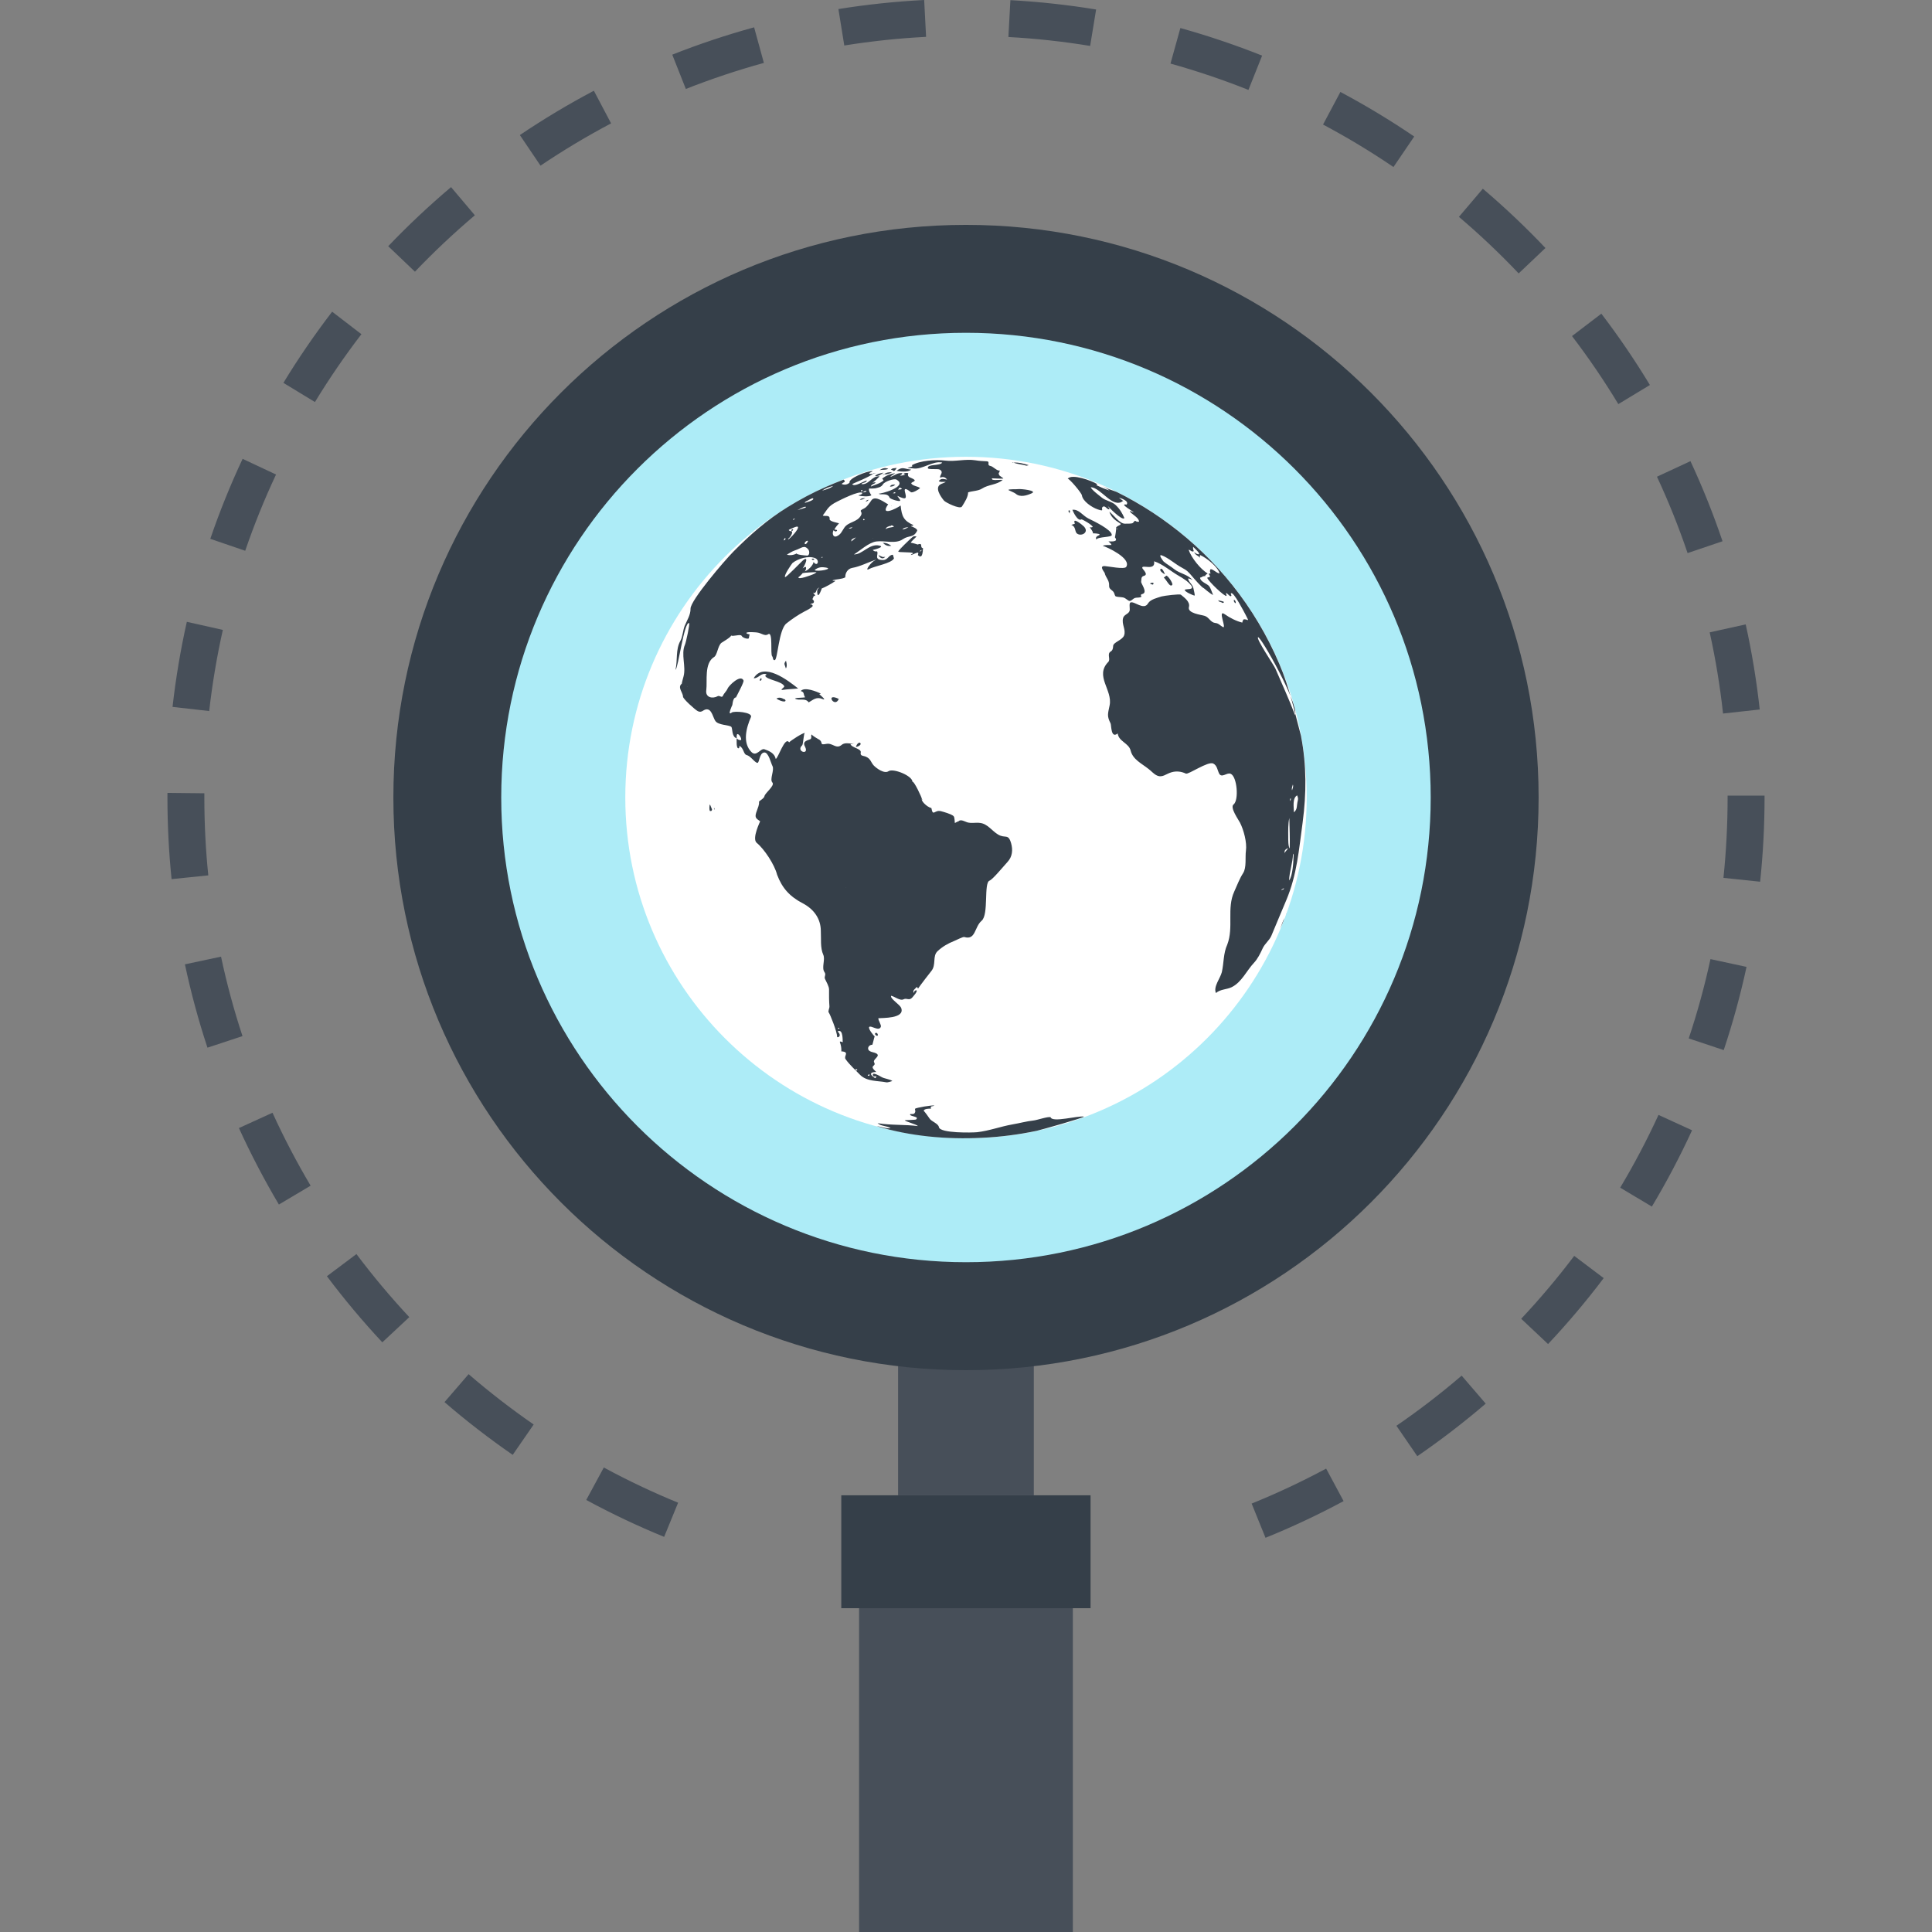<?xml version="1.0" encoding="iso-8859-1"?>
<!-- Generator: Adobe Illustrator 19.0.0, SVG Export Plug-In . SVG Version: 6.00 Build 0)  -->
<svg version="1.1" id="Layer_1" xmlns="http://www.w3.org/2000/svg" xmlns:xlink="http://www.w3.org/1999/xlink" x="0px" y="0px"
	 viewBox="0 0 511.99 511.99" style="enable-background:new 0 0 511.99 511.99;" xml:space="preserve">
<rect x="0" y="0" width="511.99" height="511.99" fill="#808080" stroke="none"/>
<rect x="237.998" y="357.606" style="fill:#474F59;" width="35.968" height="38.656"/>
<path style="fill:#353F49;" d="M255.982,59.594c-83.799,0-151.736,67.945-151.736,151.749c0,83.825,67.937,151.762,151.736,151.762
	c83.822,0,151.759-67.937,151.759-151.762C407.741,127.539,339.804,59.594,255.982,59.594z"/>
<path style="fill:#ADECF7;" d="M255.992,334.492c-68.024,0-123.162-55.122-123.162-123.149c0-68.032,55.137-123.151,123.162-123.151
	c68.027,0,123.151,55.119,123.151,123.151C379.144,279.37,324.019,334.492,255.992,334.492z"/>
<rect x="227.656" y="426.163" style="fill:#474F59;" width="56.653" height="85.827"/>
<rect x="222.945" y="396.262" style="fill:#353F49;" width="66.058" height="29.919"/>
<path style="fill:#FFFFFF;" d="M346.284,211.343c0,49.856-40.412,90.301-90.299,90.301c-49.864,0-90.278-40.448-90.278-90.301
	c0-49.864,40.415-90.294,90.278-90.294C305.869,121.05,346.284,161.48,346.284,211.343z"/>
<path style="fill:#353F49;" d="M234.86,286.817c0.356,0.09,1.339-0.246,1.618-0.341c-0.671-0.532-2.125-0.584-2.972-1.114
	c0.069,0.033-2.716-1.656-2.125-0.264c0.148,0.328,0.681,0.026,0.906,0.205c-0.33,0.492-0.471,0.346-0.105,0.573
	c0-0.01-3.087-1.692,0.018-1.797c-2.158-1.933,0.138-1.331-0.55-2.55c-0.453-0.824,1.823-1.633,0.594-2.353
	c-0.584-0.335-1.236-0.276-1.838-0.694c-0.84-0.612-0.056-1.697,0.753-1.6c0.079,0,0.489-1.946,0.637-2.255
	c-0.233-0.082-1.823-2.058-1.446-2.476c0.481-0.512,2.555,1.283,3.072-0.028c0.195-0.489-0.727-1.766-0.655-2.284
	c0.945-0.108,7.104,0.143,6.06-2.698c-0.369-0.98-2.964-2.44-2.688-3.259c0.901,0.151,2.388,1.457,3.348,0.924
	c0.809-0.402,1.441,0.471,2.268-0.458c0.138-0.179,1.505-1.628,1.124-1.915c-0.428-0.013-0.653,0.238-0.681,0.712
	c-0.497-0.66,0.348-1.111,0.786-1.608c0.113,0.161,0.21,0.299,0.302,0.44c0.527-0.791,3.372-4.495,3.464-4.572
	c1.459-1.708,0.264-3.986,1.71-5.34c1.316-1.221,2.752-2.043,4.398-2.698c0.507-0.195,2.319-1.157,2.683-1.052
	c3.039,0.934,2.668-2.675,4.588-4.306c1.953-1.638,0.504-10.007,2.097-10.632c0.873-0.343,3.438-3.494,4.769-4.954
	c1.29-1.38,1.454-3.182,0.957-4.946c-0.771-2.701-1.536-1.157-3.479-2.332c-1.577-0.94-2.767-2.816-4.713-3.057
	c-1.132-0.174-2.324,0.169-3.453-0.166c-0.479-0.138-1.777-0.94-2.266-0.269c0.09-0.105-1.037,0.435-0.965,0.466
	c-0.123-0.095-0.018-1.492-0.381-1.841c-0.602-0.566-2.619-1.124-3.359-1.311c-1.674-0.422-2.086,1.559-2.511-0.812
	c-1.388-0.397-2.78-2.007-2.532-2.414c0.125-0.156-2.158-4.984-2.483-4.541c-0.013-1.62-5.036-3.63-6.308-2.847
	c-1.152,0.819-3.259-0.76-3.971-1.508c-0.788-0.868-0.771-1.777-2.107-2.332c-0.568-0.253-1.551-0.115-1.324-1.091
	c0.228-1.052-2.476-1.247-2.729-2.258c0.374,0.067,0.699-0.131,1.07-0.215c-1.06,0.356-2.348-0.399-3.372,0.435
	c-1.505,1.262-2.401-0.568-4.052-0.251c-2.102,0.399-0.681-0.371-2.007-1.175c0.54,0.335-2.45-1.364-1.746-1.308
	c-0.635-0.064,0.092,1.029-0.594,1.275c-1.098,0.397-2.051,0.655-1.326,1.969c1.193,2.386-2.516,1.265-0.778-0.361
	c0.328-0.284,0.404-3.415,0.753-3.287c-0.425-0.164-3.82,2.035-4.201,2.493c-1.103-1.731-2.939,4.329-3.548,4.375
	c-0.307-1.498-1.718-2.107-2.957-2.54c-1.05-0.407-2.107,2.094-3.476,0.722c-2.442-2.46-1.375-6.441-0.128-9.27
	c0.52-1.3-4.521-1.697-5.12-1.178c-1.239,0.998,0.184-2.066,0.174-1.981c0.151-1.221,0.417-2.058,0.968-2.035
	c0.33-0.735,2.196-4.073,2.007-4.498c-0.763-1.751-3.93,1.377-4.229,2.153c-0.32,0.763-0.929,1.196-1.219,1.887
	c-0.3,0.694-0.891-0.164-1.398,0.118c-1.37,0.763-3.328,0.366-3.023-1.618c0.315-2.388-0.602-7.124,2.081-8.771
	c0.822-0.494,0.952-2.872,1.9-3.722c0.125-0.1,2.834-1.674,2.573-1.992c0.392,0.415,2.524-0.428,2.806,0.11
	c0.202,0.468,1.462,0.94,1.902,0.681c-0.018,0.046,0.215-1.052,0.215-1.068c-0.036-0.01-0.868-0.108-0.837-0.381
	c0.097-0.371,2.652-0.138,2.726-0.123c1.213,0.097,2.104,1.096,3,0.486c1.395-0.947,0.54,5.263,1.098,5.832
	c0.297,0.335,0.087,1.073,0.663,1.019c0.794-0.077,1.052-8.061,3.092-9.715c1.498-1.193,3.131-2.301,4.815-3.19
	c0.507-0.259,1.879-0.924,2.176-1.452c-0.061-0.264-0.315-0.576-0.602-0.297c-0.074-0.481,0.74-0.179,0.899-0.699
	c0.148-0.52-0.435-0.684-0.356-0.868c-0.033,0.061,0.504-1.037,0.33-0.886c0.026,0.036,0.026,0.087,0.036,0.108
	c0.822,0.123-0.187-0.763-0.228-0.914c1.073,0.566,0.617-1.172,1.69-1.275c-0.76,0.32-0.617,1.167-0.515,1.682
	c0.218,1.139,1.221-1.559,1.098-1.462c1.019-0.407,2.601-1.262,3.679-2.025c-0.253-0.118-0.512,0.087-0.829-0.138
	c1.119-0.397,2.353-0.251,3.418-0.806c-0.044-1.134,0.627-2.299,1.892-2.519c1.925-0.312,4.196-1.48,6.129-2.135
	c-0.307,0.666,0.151,0.146,0.671,0.399c-0.627-1.631-4.042,3.016-2.422,2.068c1.377-0.786,6.016-1.5,6.636-2.842
	c-0.018-0.092-0.307-0.955-0.289-0.955c-1.152,0-1.249,1.405-2.652,1.398c-2.555-0.028-1.021-1.603-1.551-2.307
	c-0.453,0.095-0.824-0.02-1.139-0.371c0.248-0.049,3.405-0.794,1.741-1.165c-2.701-0.581-4.506,2.442-6.72,2.348
	c1.654-1.006,3.919-3.156,5.934-3.43c2.135-0.302,5.12,0.742,7.007-0.584c1.687-1.152,2.834-0.307,3.786-2.209
	c0.294-0.499-1.229-1.157-1.62-1.234c0.172-0.202,0.512,0,0.637-0.315c-2.54-1.152-3.069-2.258-3.372-5.184
	c-1.293,0.94-5.604,2.944-3.3-0.32c-0.824-0.356-3.448-2.55-4.465-1.029c-0.461,0.673-1.193,1.81-1.966,2.15
	c-1.718,0.794-0.184,0.63-0.76,1.789c-0.975,1.892-3.323,1.644-4.439,3.292c-0.694,1.042-0.904,1.769-1.997,2.263
	c-0.952,0.412-1.316-0.724-0.842-1.597c0.33,0.374,0.645,0.428,0.914,0.146c0.079-0.399-0.515-0.192-0.691-0.369
	c0.33-0.591,0.753-1.114,1.226-1.618c-0.161-0.084-2.586-0.466-2.501-1.103c0.159-1.324-1.516-0.602-1.802-0.991
	c1.298-1.638,1.298-2.406,3.843-3.674c0.86-0.44,5.742-2.924,6.641-2.299c-0.105,0.543-0.714,0.438-1.034,0.724
	c0.694,0.169,2.734,0.399,3.43-0.079c-0.146-0.141-0.965-1.495-0.538-1.81c-0.072,0.054,1.385,0.026,1.498-0.015
	c0.783-0.197,1.646-0.287,2.099-1.07c0.374-0.719,2.959-1.618,3.561-1.267c3.372,1.905-4.564,3.93-4.641,3.707
	c0.159,0.558,2.294-0.379,2.834,1.075c0.138,0.371,2.575,1.157,2.813,0.819c0.141-0.184-0.707-1.06-0.732-1.28
	c2.56,1.239,2.414,0.594,1.984-1.108c-0.392-1.633,1.492,0.108,1.605,0.143c0.433,0.233,2.15-0.755,2.414-1.111
	c-0.627-0.497-1.71-0.481-2.24-1.073c-0.512-0.489,1.326-0.627,0.681-1.152c-0.768-0.63-1.994-0.494-1.564-1.708
	c-0.451-0.136-0.878-0.095-1.272,0.143c0.125,0.246,0.374,0.061,0.474,0.2c-0.428,0.246-0.899,0.302-1.388,0.287
	c0.151-0.218,0.602-0.218,0.602-0.637c-1.321-0.172-2.02,0.637-3.174,0.988c0.335-0.481,0.883-0.625,1.275-0.98
	c-1.249,0.151-2.468,0.637-3.443,1.444c0.141,0.136,0.276,0.292,0.381,0.479c-0.965,0.84-2.245,1.106-3.379,1.613
	c0.192-0.753,1.009-0.561,1.28-1.132c-0.417,0-0.822,0.084-1.185,0.274c0.481-0.056,1.902-1.492,2.227-1.848
	c-2.048-0.233-2.921,2.435-4.859,2.038c0.402-0.466,1.226-0.212,1.498-0.947c-0.719,0.079-3.428,1.912-3.886,0.947
	c-0.018-0.054,4.979-2.038,5.512-2.76c-0.338-0.033-0.727,0.31-1.029-0.082c0.246-0.276,0.648-0.294,0.937-0.596
	c-1.644-0.018-6.52,1.964-6.139,3.1c-0.637,0.52-1.318,0.648-2.092,0.328c0.307-0.463,1.364-0.476,0.504-1.152
	c-1.577,0.586-3.1,1.226-4.626,1.894c-3.523,1.544-6.979,3.382-10.245,5.414c-5.396,3.328-9.866,7.281-14.313,11.756
	c-2.378,2.401-11.4,12.948-11.366,15.135c0.026,1.62-0.922,3.069-1.539,4.521c-0.481,1.198-0.535,2.867-1.134,3.963
	c-1.324,2.335-0.719,5.056-1.311,7.734c0.75-0.571,2.284-12.851,3.607-12.396c0.264,0.082-0.824,5.115-1.103,5.719
	c-1.116,2.58,0.351,5.742-0.376,8.428c-0.077,0.264-0.451,1.636-0.461,1.907c-1.229,0.96,0.323,2.373,0.317,3.415
	c0,0.627,3.164,3.412,3.784,3.773c1.334,0.794,1.592-0.62,2.803-0.361c1.091,0.238,1.416,2.214,1.989,3.041
	c0.773,1.175,3.738,1.034,4.255,1.59c0.33,0.412,0.051,2.68,1.405,2.993c-0.018-0.141-0.044-0.952,0.138-1.062
	c0.422-0.256,1.283,1.257,1.006,1.539c-0.44,0.09-0.822-0.072-1.142-0.476c0,0.215-0.218,3.174,0.645,2.591
	c0.015-0.179,0.056-0.371,0.077-0.55c1.134,0.497,1.055,2.156,1.859,2.396c1.096,0.276,1.917,1.687,2.762,2.068
	c0.732,0.379,0.532-2.598,1.946-2.726c1.137-0.125,1.779,2.847,2.179,3.576c0.591,1.042-0.801,3.538-0.026,4.365
	c0.778,0.817-1.956,2.796-2.092,3.645c-0.102,0.645-1.482,1.247-1.441,1.503c0.105,0.681-0.315,1.626-0.548,2.291
	c-0.707,1.846-0.351,2.017,0.847,2.857c0.026,0.028-2.235,4.529-0.932,5.688c2.063,1.687,4.767,5.837,5.422,8.456
	c1.352,3.617,3.397,5.811,6.833,7.608c2.793,1.457,4.759,3.963,4.759,7.322c0.115,1.971-0.192,4.452,0.65,6.298
	c0.584,1.293-0.52,3.425,0.315,4.588c0.532,0.748-0.172,1.142,0.151,1.83c0.32,0.727,1.073,1.943,1.062,2.775
	c-0.028,1.431,0,3.108,0.105,4.511c0.018,0.481-0.44,1.285-0.184,1.592c0.32,0.381,2.222,5.082,2.222,6.454
	c-0.013,0.328,1.467-0.108,0.131-1.441c1.577-0.863,1.265,2.831,1.38,2.862c-1.423-0.471-0.509-0.09-0.404,1.72
	c0.09,1.091-0.266,0.561,0.602,0.776c1.395,0.315,0,1.229,0.532,1.997c1.055,1.498,2.647,2.911,3.758,4.073
	C229.647,286.679,232.719,286.377,234.86,286.817C235.167,286.892,234.455,286.738,234.86,286.817z M240.74,139.651
	c-0.494,0.435-1.027,0.535-1.6,0.689C239.537,139.738,240.138,139.848,240.74,139.651z M236.045,139.254
	c0.358-0.051,0.653,0.044,0.847,0.302c0.005,0.141-1.92,0.246-2.209,0.727C234.921,139.43,235.635,139.587,236.045,139.254
	C236.224,139.507,235.635,139.587,236.045,139.254z M231.322,142.589C231.718,142.687,230.728,142.505,231.322,142.589
	C231.329,142.602,231.204,142.572,231.322,142.589z M228.713,137.644c0.169-0.205,0.315-0.172,0.415,0.09
	C228.941,137.946,228.8,137.917,228.713,137.644C228.739,137.544,228.703,137.761,228.713,137.644z M226.13,145.349
	C225.403,145.303,226.903,145.4,226.13,145.349C226.03,145.349,226.237,145.372,226.13,145.349z M226.903,142.359
	c-2.514,2.371-0.558,0.028-1.293,0.776c0.02,0.033,0,0.067-0.036,0.072C225.375,142.973,226.847,142.382,226.903,142.359
	C226.588,142.674,226.47,142.454,226.903,142.359z M225.987,139.589c-0.466,0.515-0.466,0.515-1.093,0.399
	C225.216,139.758,225.674,139.863,225.987,139.589z M237.199,130.724c-0.159,0.008-0.328,0.008-0.579,0.008
	C237.422,130.061,237.292,130.724,237.199,130.724C237.041,130.732,237.317,130.724,237.199,130.724z M239.017,129.516
	c-0.269,0.31-0.681,0.118-1.021,0.276C238.362,129.103,238.433,129.091,239.017,129.516z M228.833,130.355
	c0.22-0.205,0.474-0.294,0.753-0.269C229.819,130.44,228.05,130.637,228.833,130.355
	C228.941,130.153,228.746,130.388,228.833,130.355z M228.383,129.825c0.294,0.148,0.269,0.266-0.074,0.399
	C228.05,130.092,228.104,129.974,228.383,129.825C228.495,129.825,228.25,129.841,228.383,129.825z M215.219,152.3
	c0.026-0.015-3.942,1.562-3.628,0.602c-0.113,0.292,1.354-1.132,1.042-1.006c0.33-0.125,2.98-0.282,3.753-0.269
	C215.987,152.018,215.598,152.151,215.219,152.3C214.336,152.632,215.598,152.151,215.219,152.3z M218.383,150.344
	c3.269,0.32-1.953,1.308-2.501,0.724C216.632,150.423,217.493,150.226,218.383,150.344
	C218.652,150.369,217.493,150.226,218.383,150.344z M217.853,130.017c0.86-0.566,1.802-0.973,2.941-1.239
	c-0.835,0.691-1.948,0.978-2.98,1.252L217.853,130.017z M218.025,147.679c-0.148,0.141-0.294,0.136-0.417-0.003
	C217.807,147.592,217.992,147.53,218.025,147.679C218.104,147.814,217.992,147.53,218.025,147.679z M217.068,149.642
	C217.006,149.642,216.74,149.558,217.068,149.642C217.085,149.642,216.963,149.591,217.068,149.642z M216.097,147.95
	c1.185,0.563,0.515,2.417-0.512,0.965c-0.033,0.86-1.521,2.301-2.319,2.486c0.307-0.335,0.417-0.709,0.315-1.114
	c-0.261-0.21-0.76,0.374-1.032,0.364c0.115,0.504,2.14-3.476,0.44-2.317c-0.62,0.468-4.7,4.805-4.946,4.588
	c-0.381-0.41,1.815-3.587,1.974-3.722C211.42,148.058,214.336,147.139,216.097,147.95z M213.834,132.774
	c0.161-0.095,1.482-0.901,1.644-0.701c0.422,0.527-2.115,1.165-2.237,1.185C213.389,132.933,213.622,132.877,213.834,132.774
	C214.287,132.506,213.622,132.877,213.834,132.774z M214.106,143.434c-0.01,0.069-0.525,1.06-0.84,0.673
	C213.012,143.831,214.016,142.973,214.106,143.434C214.067,143.685,214.08,143.304,214.106,143.434z M211.246,135.219
	c0.148,0,2.278-1.352,2.335-0.801C213.596,134.584,210.99,135.252,211.246,135.219z M210.652,137.382
	c-0.131,0.253-0.246,0.369-0.548,0.364C210.207,137.485,210.406,137.464,210.652,137.382z M209.178,142.505
	c0.294-0.225,0.975-1.329,0.645-1.779c0.184,0.246-1.272-0.154-0.609-0.407c0.276-0.077,1.938-0.996,2.207-0.714
	c0.476,0.481-2.076,3.169-2.583,3.379C208.876,142.712,209.034,142.61,209.178,142.505
	C209.595,142.193,209.034,142.61,209.178,142.505z M210.619,145.871c1.836-0.591,2.501-1.618,3.599-0.23
	c0.415,0.525,0.338,1.876-0.637,1.559c0.264,0.079-2.972-0.23-2.378-0.584c-0.64,0.422-1.902,0.689-2.67,0.353
	C209.239,146.578,209.864,146.132,210.619,145.871C211.077,145.736,209.864,146.132,210.619,145.871z M208.072,142.482
	c0.177,0.425,0.051,0.653-0.443,0.724C207.816,142.907,207.959,142.679,208.072,142.482z M182.154,181.883
	C181.32,181.86,182.799,181.86,182.154,181.883C182.049,181.88,182.241,181.88,182.154,181.883z M192.617,189.399
	C192.389,189.471,193.27,189.233,192.617,189.399C192.581,189.409,192.727,189.386,192.617,189.399z M218.148,197.832
	C217.705,197.75,218.652,197.875,218.148,197.832C218.112,197.832,218.204,197.847,218.148,197.832z M222.323,272.655
	C221.609,272.535,222.715,272.084,222.323,272.655C222.149,272.637,222.339,272.637,222.323,272.655z M224.182,235.231
	C223.918,234.962,224.356,235.372,224.182,235.231C224.156,235.205,224.233,235.267,224.182,235.231z M224.476,258.547
	C224.005,258.719,224.981,258.381,224.476,258.547C224.364,258.583,224.545,258.519,224.476,258.547z M226.944,283.689
	c-0.33-0.202-0.33-0.315-0.028-0.369C227.292,283.456,227.292,283.599,226.944,283.689
	C226.806,283.668,227.046,283.707,226.944,283.689z M230.188,285.102c-0.338-0.069-0.307-0.192,0.102-0.392
	C230.577,284.82,230.551,284.966,230.188,285.102C230.044,285.102,230.282,285.071,230.188,285.102z M223.293,275.822
	c-0.033,0.021-0.072,0.028-0.115,0.038C223.286,275.786,223.309,275.771,223.293,275.822z M231.381,125.542c0,0,0,0-0.008,0
	c0.008,0,0.008-0.01,0.008-0.01V125.542z M200.704,140.073c0,0.013-0.01,0.013-0.01,0.013L200.704,140.073z M201.564,139.366
	L201.564,139.366L201.564,139.366z M344.796,195.174l0.023,0.008c-1.764-6.51-3.082-12.951-5.793-19.249
	c-3.185-7.485-7.393-14.556-12.465-20.902c-4.792-5.996-10.348-11.4-16.515-15.987c-2.99-2.248-6.103-4.283-9.359-6.141
	c-1.541-0.881-3.121-1.733-4.733-2.522c-0.707-0.33-3.162-0.975-3.538-1.577c0.036,0.276,1.434,0.983,1.628,1.18
	c-0.95-0.253-3.479-1.318-3.523-1.487c0.064-0.108,0.266,0,0.238-0.202c-1.421-0.896-6.761-2.86-7.818-1.411
	c0.238-0.297,3.676,3.689,3.776,4.408c0.218,1.539,2.645,3.185,4.188,3.699c2.145,0.722,0.54-0.256,1.446-0.74
	c0.589-0.3,1.121,0.973,1.677,0.686c-0.02-0.01,0-0.018,0.015-0.044c-0.151-0.294-0.33-0.584-0.504-0.886
	c-0.143,0,3.912,4.191,4.419,3.274c-0.481-1.149-1.196-2.427-2.355-3.487c-1.024-0.965-2.616-1.042-3.725-2.01
	c-0.556-0.461-2.616-1.989-2.831-2.668c2.711,0.079,5.865,5.847,8.581,3.617c-0.379-0.266-0.74-0.55-1.096-0.85
	c0.504,0.151,2.783,0.876,2.017,1.838c-2.176-0.371,1.83,1.848,1.894,2.068c-0.394-0.028-0.671-0.343-1.037-0.371
	c0.166,0.758,2.314,1.546,2.465,2.831c-1.298,0.189-0.727-0.796-1.585,0.276c-0.253,0.335-1.413,0.215-2.053,0.256
	c-1.492,0.133-3.156-2.401-4.244-3.174c0.463,1.4,1.231,2.081,2.819,3.08c0.763,0.425-1.073,0.625-1.052,1.265
	c0.044,0,0.504,0.23,0.489,0.346c0,0.072-0.425-0.287-0.489-0.346c0.154-0.087-0.266,2.496-0.302,2.44
	c1.231,1.441-1.628,1.029-1.692,1.078c0.23,0.323,0.686,0.479,0.771,0.957c-0.827,0.049-1.505-0.09-2.312,0.212
	c1.183,0.346,7.66,3.333,6.234,5.588c-0.433,0.745-4.82-0.174-5.642-0.202c-1.7-0.133-0.115,1.62-0.069,1.81
	c0.266,1.285,1.259,1.859,1.18,3.382c-0.084,1.052,1.011,1.085,1.339,1.984c0.294,0.776,0.138,0.84,0.945,0.968
	c1.446,0.174,1.477-0.038,2.696,0.891c0.87,0.673,1.196-0.627,2.232-0.663c2.565-0.097,0.381-0.635,1.608-0.98
	c1.521-0.422-0.433-2.796-0.333-3.264c0.11-0.627-0.1-1.326,0.735-1.549c1.306-0.346-0.338-1.715-0.433-2.074
	c-0.246-1.06,3.589,0.919,3.121-1.787c2.227,0.691,4.498,2.696,6.528,3.848c1.206,0.714,2.401,1.413,3.287,2.54
	c1.057,1.347-1.508,0.814-1.672,1.196c-0.151,0.422,2.248,1.523,2.629,1.503c0.056-0.243-0.279-1.626-0.333-1.866
	c-0.092-0.963-1.49-1.915-1.39-2.673c0.433,0.044,0.835,0.21,1.183,0.479c-1.29-1.592-3.395-1.736-4.864-2.921
	c-0.878-0.724-2.002-1.316-2.852-2.053c-0.015-0.01-1.585-1.999-0.481-1.62c1.708,0.607,3.587,2.342,5.34,3.261
	c1.405,0.727,1.759,1.193,2.78,2.371c0.404,0.486,2.557,2.97,3.028,3.067c-0.008-0.044,1.759,1.546,2.455,1.797
	c-0.31-0.727-0.589-1.644-0.957-2.22c-0.476-0.771-2.486-1.213-2.486-2.396c0.453,0.041,0.517-0.433,1.482-0.397
	c-0.502-0.02,0.635-0.783,0.571-0.66c-1.871-1.068-4.396-4.193-5.087-6.3c0.52,0.018,0.801,0.701,1.377,0.356
	c-0.187-0.356-0.238-0.755-0.187-1.142c0.146,0.182,1.91,1.682,1.554,1.989c-0.486-0.013-0.919-0.238-1.275-0.612
	c0.266,0.893,1.139,0.914,1.508,1.528c0.044-0.251-0.123-0.438,0.084-0.719c1.536,0.648,4.705,3.098,5.13,4.849
	c-0.684,0.061-1.979-1.39-2.435-1.047c-0.151,0.356-0.131,0.719,0.072,1.06c-0.21,0.008-0.397,0.051-0.571,0.143
	c0.253,0.202,0.374,0.448,0.417,0.753c-0.251,0.1-0.494,0.172-0.763,0.241c0.215,0.87,4.797,5.233,5.123,4.8
	c0.087-0.169-0.195-0.607-0.123-0.663c0.238-0.287,0.957,0.98,1.339,0.732c0.294-0.202-0.302-0.602,0.031-0.755
	c0.691-0.356,3.436,5.015,3.784,5.652c1.318,2.496,0.448,0.968-0.556,1.316c-0.154,0.266-0.266,0.527-0.279,0.814
	c-1.608-0.369-3.361-1.295-4.646-2.204c-2.081-1.505,0.655,4.055-0.548,3.364c-0.699-0.402-1.119-1.001-1.989-1.06
	c-1.252-0.143-1.615-1.492-2.775-1.876c-0.927-0.312-4.667-0.655-4.193-2.363c0.397-1.469-1.485-2.67-2.109-3.231
	c-0.31-0.292-4.467,0.256-5.138,0.438c-1.124,0.369-2.947,0.763-3.581,1.82c-1.096,1.981-3.63-0.632-4.641-0.228
	c-0.54,0.228-0.02,1.856-0.31,2.363c-0.394,0.794-1.418,0.847-1.669,1.772c-0.456,1.687,0.835,3.072,0.253,4.634
	c-0.479,1.242-2.854,1.764-2.89,2.772c-0.023,0.558-0.123,1.16-0.635,1.452c-1.088,0.63,0.031,2.053-0.648,2.762
	c-3.668,3.748,1.175,7.404,0.353,11.497c-0.476,2.332-0.75,2.811,0.253,4.815c0.23,0.509,0.051,4.122,1.887,2.644
	c0.23,2.125,2.939,2.547,3.423,4.539c0.579,2.373,2.906,3.41,4.713,4.849c0.742,0.54,1.347,1.306,2.176,1.718
	c1.5,0.75,2.496-0.407,3.904-0.801c1.29-0.389,2.629-0.246,3.843,0.338c0.684,0.32,5.87-3.359,7.263-2.665
	c1.037,0.525,1.103,1.774,1.569,2.68c0.686,1.249,2.097-0.412,3.054,0.041c1.7,0.745,2.204,6.961,0.771,8.113
	c-1.088,0.786,1.377,4.165,1.702,4.856c0.978,1.92,1.866,5.271,1.562,7.404c-0.246,1.715,0.215,4.462-0.758,5.965
	c-0.988,1.536-1.546,3.146-2.34,4.867c-2.048,4.442-0.087,9.446-1.846,14.047c-1.075,2.345-0.881,4.867-1.446,7.316
	c-0.389,1.592-2.314,3.878-1.556,5.527c1.144-1.029,2.86-0.906,4.173-1.556c2.673-1.324,3.948-4.388,5.893-6.441
	c1.029-1.103,1.672-2.473,2.299-3.812c0.568-1.275,1.759-2.084,2.312-3.343c1.354-3.151,2.586-6.285,3.955-9.441
	c2.867-6.812,3.343-13.348,4.344-20.634C346.225,210.179,346.255,202.865,344.796,195.174z M338.005,177.229
	c-0.381-0.916-5.181-7.954-4.621-8.358c0.655-0.399,10.918,17.812,9.807,20.626C341.619,185.354,339.756,181.299,338.005,177.229
	C337.981,177.193,338.35,178.051,338.005,177.229z M342.413,209.434c-0.2-0.492,0.064-0.947,0.202-1.528
	C342.833,208.522,342.492,208.965,342.413,209.434z M341.865,212.293c-0.02-0.302-0.028-0.55,0.154-0.786
	C342.175,211.814,342.031,212.035,341.865,212.293z M340.15,235.661c-0.172,0.061-0.361,0.143-0.54,0.205
	c-0.33,0,0.604-0.466,0.658-0.494C340.204,235.546,340.204,235.602,340.15,235.661C340.035,235.868,340.204,235.602,340.15,235.661z
	 M340.419,226.168c-0.023-0.845,0.031-0.909,0.893-1.449C341.138,225.334,340.526,225.608,340.419,226.168z M341.389,221.755
	c-0.015-1.577-0.051-3.456,0.282-4.982c0.064,2.691,0.192,5.396,0.108,8.092C341.356,224.307,341.389,222.444,341.389,221.755
	C341.381,221.181,341.389,222.292,341.389,221.755z M342.802,226.806c-0.023,1.467-0.238,5.404-1.183,6.51
	c0.079-2.429,0.996-4.652,1.032-7.094C342.845,226.455,342.802,226.65,342.802,226.806
	C342.802,226.985,342.802,226.65,342.802,226.806z M343.946,212.055c-0.433,1.715-0.02,2.266-1.05,3.228
	c-0.008-1.29-0.484-3.735,0.85-4.511C343.913,211.205,344.061,211.548,343.946,212.055
	C343.759,212.762,344.061,211.548,343.946,212.055z M287.258,295.913c0.138,0.259-11.348,3.497-12.536,3.763
	c-4.769,1.001-9.61,1.628-14.495,1.851c-9.283,0.471-18.977-0.387-27.904-3.09c1.152,0.113,2.54,0.712,3.707,0.54
	c-1.119-0.701-2.486-0.458-3.469-1.324c3.72,0.591,7.26,0.31,10.67,0.765c-0.348-0.489-3.461-1.229-3.448-1.556
	c0.445-0.036,2.834-0.1,2.934-0.172c1.132-0.881-1.787-0.776-1.528-1.416c0.079-0.154,0.87,0.131,1.172-0.261
	c0.433-0.581,0-0.883,0.151-1.19c0.136-0.259,4.634-1.032,5.105-0.837c-0.522,0.312-1.134-0.054-0.909,0.832
	c-0.461-0.054-1.859-0.023-1.933,0.589c0.044-0.161,1.523,1.912,1.574,2.025c0.515,0.801,2.332,1.308,2.47,2.281
	c0.315,1.641,8.855,1.459,10.127,1.326c3.205-0.363,6.188-1.51,9.336-2.061c1.866-0.312,3.732-0.842,5.627-1.044
	c0.886-0.087,3.832-1.106,4.503-0.865C278.843,297.579,285.658,295.601,287.258,295.913
	C287.265,295.939,286.991,295.864,287.258,295.913z M339.256,246.067c0.374-0.929,0.671-1.884,1.119-2.767
	C340.093,244.244,339.681,245.153,339.256,246.067z M340.762,242.342c0.038-0.125,0.087-0.246,0.11-0.335
	C340.892,242.132,340.808,242.22,340.762,242.342z M242.007,124.134c-0.479-0.095-1.006-0.018-1.508-0.113
	c0.274-0.225,1.779-0.294,1.114-0.712c2.094-1.28,6.446-1.544,8.842-1.252c2.683,0.333,5.379-0.492,8.01-0.079
	c1.08,0.187,2.007,0.21,3.08,0.269c0.929,0.097-0.146,1.06,0.929,1.236c0.627,0.064,1.871,1.48,2.45,1.165
	c-0.046,0.986-0.481,0.31-0.154,1.226c0.056,0.223,1.175,0.852,1.119,0.922c-0.1,0.133-3.105-0.064-2.967-0.033
	c-0.225-0.033,0.064,0.453,0.251,0.389c0.591,0.141,1.889-0.041,2.552,0.01c-1.521,1.359-3.789,1.208-5.463,2.301
	c-1.027,0.673-2.578,0.617-3.704,1.014c0,1.17-0.873,2.565-1.646,3.768c-0.543,0.804-4.349-1.096-4.746-1.574
	c-0.832-0.998-2.726-3.622-0.671-4.449c2.511-0.996,0.018-0.174-0.719-0.717c0.602-0.852,1.254-0.558,2.212-0.407
	c-0.497-0.676-1.091-0.85-1.83-0.507c-0.225-0.717,1.052-1.359-0.069-2.125c-0.489-0.333-3.131,0.061-3.21-0.407
	c-0.159-1.149,3.218-0.538,3.82-1.482C247.165,122.033,244.465,124.508,242.007,124.134
	C241.528,124.042,242.45,124.198,242.007,124.134z M289.541,141.343c0.394-0.046-0.52-1.336-0.758-1.605
	c0.287,0.028,0.512,0.072,0.801-0.108c-0.202-0.586-2.836-2.092-3.026-1.994c-0.98,0.63-2.243-2.166-2.373-2.537
	c1.708-0.236,2.752,1.59,4.303,2.33c1.298,0.635,6.024,2.885,6.144,4.303c0.123,0.724-3.574,0.428-4.111,1.249
	c-0.404-1.027,0.934-1.024,0.893-1.344C291.364,141.384,289.738,141.32,289.541,141.343
	C289.436,141.358,290.097,141.261,289.541,141.343z M241.431,142.674c-0.246,0.187-3.451,3.205-3.377,3.494
	c0.072,0.276,3.325,0.072,3.884,0.397c-0.046,0.364-0.481,0.187-0.54,0.509c0.407,0,1.71-0.832,1.94-0.573
	c0.026,0.207,0,0.399-0.11,0.594c1.444,1.413,1.298-1.661,1.377-1.83c-1.014-0.138,0.223-1.564-1.495-0.96
	c0.118-0.046-1.838-0.566-1.728-0.461c-0.159-0.159,1.372-1.508,1.505-1.659C241.974,141.952,241.856,142.336,241.431,142.674
	C240.891,143.076,241.554,142.572,241.431,142.674z M244.577,146.01C244.71,146.138,244.37,146.138,244.577,146.01
	C244.605,146.053,244.531,146.045,244.577,146.01z M243.863,145.94c0.087-0.105,0.64-0.335,0.297-0.026
	C244.047,146.132,243.569,146.266,243.863,145.94C243.889,145.889,243.802,146.01,243.863,145.94z M241.597,142.259l0.013-0.003
	c0,0.003,0,0.015,0.015,0.028C241.61,142.269,241.61,142.269,241.597,142.259z M238.712,145.16c0.097,0,0.156,0,0.233,0.061
	C238.851,145.221,238.502,145.203,238.712,145.16C238.81,145.16,238.651,145.17,238.712,145.16z M207.383,182.825
	c-0.873,0.087,0.584-0.694,0.453-0.973c-0.612-1.37-4.692-1.672-5.069-2.785c0.177-0.067,0.3-0.179,0.361-0.369
	c-1.4-0.553-2.13,1.149-3.402,1.037c2.634-4.462,9.162,0.632,11.786,2.716C210.135,182.607,208.771,182.623,207.383,182.825
	C207.27,182.835,208.151,182.723,207.383,182.825z M210.803,185.198c-0.668-0.297,2.161-0.271,2.55-0.415
	c-0.576-0.863-0.069-1.329-1.149-1.656c1.006-1.211,4.273,0.192,5.307,0.655c-0.087,0.143-0.276,0.018-0.381,0.187
	c0.087,0.09,2.237,1.866,0.786,1.262c-1.59-0.678-2.486,0.276-3.61,0.904C213.422,184.868,211.965,185.756,210.803,185.198
	C210.662,185.142,211.057,185.311,210.803,185.198z M287.242,139.525c1.536,1.6-0.827,2.798-1.923,1.787
	c-0.52-0.55-0.21-1.818-1.428-2.207c0.31-0.097,0.643-0.195,0.965-0.325C284.022,136.819,286.848,139.103,287.242,139.525
	C287.59,139.889,287.135,139.392,287.242,139.525z M267.249,129.864c-0.095-0.317,2.204-0.156,2.601-0.248
	c0.596-0.097,5.174,0.369,3.569,1.106c-1.239,0.558-3.062,1.18-4.26,0.105C268.869,130.568,267.269,129.928,267.249,129.864
	C267.185,129.664,267.328,130.181,267.249,129.864z M309.061,152.55c0.52,0,1.818,2.068,1.608,2.404
	c-0.604,0.965-1.636-1.495-2.263-1.874C308.623,152.942,308.846,152.758,309.061,152.55z M237.612,124.764
	c1.544-1.188,1.91-0.522,3.855-0.31C240.858,125.002,239.35,125.133,237.612,124.764
	C238.036,124.436,239.35,125.133,237.612,124.764z M272.069,123.42c-1.152-0.338-2.365-0.387-3.466-0.822
	c1.334-0.141,2.952,0.361,3.891,0.635C272.804,123.323,271.99,123.374,272.069,123.42
	C270.917,123.082,272.177,123.451,272.069,123.42z M268.605,122.601c-0.131,0.013-0.266,0.026-0.389,0.038
	C268.337,122.519,268.475,122.514,268.605,122.601C268.475,122.614,268.544,122.58,268.605,122.601z M207.739,185.265
	c0.264,0.018,0.381,0.164,0.435,0.407c-0.159,0.653-2.181-0.276-2.406-0.561C206.487,184.704,207.132,184.927,207.739,185.265z
	 M222.28,185.216C221.217,187.843,218.506,183.391,222.28,185.216C222.126,185.587,221.642,184.904,222.28,185.216z
	 M226.481,197.983L226.481,197.983c0.026-0.069,0.09-0.102,0.192-0.108C226.614,197.916,226.563,197.937,226.481,197.983z
	 M226.847,197.916c-0.044-0.013,0.289-1.07,0.975-1.124C228.646,197.289,227.249,197.962,226.847,197.916
	C226.793,197.901,227.738,198.016,226.847,197.916z M235.389,124.198c-0.707,0.466-1.572,0.151-2.324,0.428
	C234.099,123.922,234.583,123.973,235.389,124.198C234.683,124.664,235.267,124.165,235.389,124.198z M208.256,177.139
	c-0.269-1.088-0.689-1.098,0.033-2.048C208.568,176.095,208.568,176.699,208.256,177.139
	C208.151,176.694,208.568,176.699,208.256,177.139z M188.687,214.484c-0.01,0.381-0.195,0.53-0.584,0.397
	c-0.118-0.123-0.195-1.434,0.051-1.695C188.329,213.614,188.516,214.026,188.687,214.484
	C188.754,214.646,188.516,214.026,188.687,214.484z M233.938,143.854c0.832-0.02,1.531,0.241,2.263,0.781
	C235.21,144.835,234.583,144.456,233.938,143.854z M308.708,152.187l0.015,0.008c-0.238-0.072-1.7-0.968-1.119-1.441
	C308.052,150.449,308.657,152.044,308.708,152.187z M323.853,159.726c-0.266-0.276-0.865-0.087-1.009-0.686
	c0.489,0.269,1.073,0.148,1.554,0.527C324.227,159.703,324.047,159.89,323.853,159.726
	C323.587,159.447,324.047,159.89,323.853,159.726z M236.672,124.685c-0.151-0.197-0.397-0.064-0.548-0.248
	c0.407-0.468,0.983-0.302,1.498-0.451C237.596,124.042,236.997,125.166,236.672,124.685
	C236.521,124.488,236.751,124.838,236.672,124.685z M234.143,125.251c-0.671,0.512-1.359,1.001-2.281,0.914
	C232.471,125.517,233.336,125.432,234.143,125.251z M233.9,147.594c0.184,0.046,0.376-0.003,0.684-0.033
	c-0.901,1.098-1.938-0.425-1.71-0.484C232.712,147.118,233.856,147.592,233.9,147.594C234.081,147.64,233.559,147.548,233.9,147.594
	z M234.276,125.683c0.62-0.494,1.359-0.581,2.12-0.52C235.738,125.542,235.059,125.763,234.276,125.683z M304.924,154.724
	c-0.694-0.097,1.347-0.745,0.604,0.202C305.308,154.908,305.114,154.829,304.924,154.724
	C304.824,154.706,305.155,154.742,304.924,154.724z M327.485,159.882c-0.425-0.212-0.591-0.504-0.471-0.993
	C327.37,159.155,327.514,159.419,327.485,159.882z M235.825,128.952c0.256-0.443,0.545-0.556,1.431-0.543
	C236.821,128.893,236.342,128.973,235.825,128.952z M229.304,131.996c-0.515,0.276-0.886,0.474-1.444,0.435
	C228.25,131.996,228.703,132.017,229.304,131.996z M283.505,135.716c-0.11,0.207,0,0.328,0.136,0.458
	c-0.159-0.067-0.786-0.847-0.31-0.955C283.556,135.309,283.62,135.465,283.505,135.716
	C283.395,135.923,283.569,135.606,283.505,135.716z M201.828,179.935c-0.018,0.317-0.161,0.471-0.458,0.458
	C201.237,180.137,201.7,179.372,201.828,179.935C201.889,180.127,201.802,179.83,201.828,179.935z M232.246,273.7
	c0.225,0.097,0.364,0.271,0.389,0.533C232.635,275.016,231.222,273.815,232.246,273.7
	C232.389,273.684,232.026,273.715,232.246,273.7z M230.188,132.457c-0.177,0.264-0.399,0.379-0.786,0.527
	C229.594,132.549,229.873,132.477,230.188,132.457z M189.345,214.326C189.286,215.24,189.074,213.445,189.345,214.326
	C189.345,214.438,189.32,214.239,189.345,214.326z M236.219,133.97c0.018-0.018,0.079,0.01,0.115,0.02
	C236.219,134.052,236.027,134.052,236.219,133.97z M232.195,125.338c-0.108,0.02-0.23,0.054-0.312,0.069
	C231.957,125.312,232.074,125.304,232.195,125.338z M231.823,125.425c-0.077,0,0.038-0.018,0.056-0.018
	C231.862,125.407,231.823,125.407,231.823,125.425z M231.398,125.532l-0.018,0.01C231.381,125.532,231.381,125.532,231.398,125.532z
	 M231.398,125.532c0.095-0.125,0.253-0.102,0.399-0.108C231.693,125.56,231.565,125.583,231.398,125.532z M234.266,125.683h0.01
	C234.276,125.693,234.266,125.699,234.266,125.683z M234.266,125.693c-0.033,0.166-0.166,0.148-0.271,0.148
	C234.038,125.693,234.143,125.673,234.266,125.693z M201.039,218.194C200.837,218.035,201.167,218.299,201.039,218.194
	C200.963,218.143,201.139,218.278,201.039,218.194z M297.613,132.774C298.181,132.933,297.649,132.89,297.613,132.774
	C297.613,132.774,297.626,132.856,297.613,132.774z M283.648,136.202c-0.008,0-0.008-0.028-0.008-0.028
	c0.054,0.028,0.056,0.072,0.054,0.133C283.684,136.274,283.671,136.246,283.648,136.202
	C283.64,136.202,283.671,136.246,283.648,136.202z M233.969,125.842c0.018,0,0.018,0,0.026,0c0,0.01-0.005,0.01-0.033,0.005
	C233.964,125.85,233.969,125.85,233.969,125.842z M233.795,125.878c0.061-0.026,0.105-0.026,0.169-0.028
	C233.892,125.955,233.83,125.967,233.795,125.878C233.856,125.852,233.81,125.885,233.795,125.878z M316.058,153.769
	L316.058,153.769l0.02,0.015L316.058,153.769z M244.396,212.004C244.106,211.761,244.59,211.832,244.396,212.004
	C244.37,211.981,244.465,211.932,244.396,212.004z M287.306,295.887c-0.02,0.023-0.028,0.023-0.051,0.023
	c0.008-0.046,0.023-0.072,0.051-0.054C287.306,295.854,287.306,295.885,287.306,295.887z M287.258,295.913
	C287.258,295.91,287.242,295.91,287.258,295.913L287.258,295.913z M215.114,148.081c0.061-0.018,0.899-0.125,0.602,0.218
	C215.386,148.462,215.201,148.38,215.114,148.081C215.219,148.063,215.122,148.247,215.114,148.081z M209.859,140.723
	c-0.243-0.154-0.192-0.323,0.148-0.481C210.294,140.332,210.25,140.516,209.859,140.723
	C209.746,140.71,210.035,140.669,209.859,140.723z"/>
<path style="fill:#474F59;" d="M335.368,407.524l-3.676-9.068c6.715-2.719,13.35-5.837,19.743-9.27l4.626,8.614
	C349.368,401.4,342.408,404.672,335.368,407.524z M176,407.278c-7.03-2.875-13.975-6.164-20.641-9.782l4.654-8.599
	c6.367,3.448,12.992,6.587,19.692,9.329L176,407.278z M375.593,385.902l-5.532-8.067c5.98-4.096,11.794-8.566,17.285-13.284
	l6.377,7.419C387.958,376.916,381.855,381.604,375.593,385.902z M135.872,385.546c-6.246-4.316-12.332-9.019-18.079-13.978
	l6.392-7.409c5.481,4.731,11.284,9.221,17.244,13.34L135.872,385.546z M410.243,356.18l-7.117-6.7
	c4.959-5.276,9.69-10.883,14.049-16.666l7.811,5.893C420.411,344.773,415.445,350.651,410.243,356.18z M101.317,355.727
	c-5.184-5.553-10.127-11.446-14.684-17.521l7.826-5.873c4.349,5.798,9.062,11.418,14.008,16.717L101.317,355.727z M437.752,319.754
	l-8.394-5.018c3.725-6.226,7.142-12.71,10.153-19.277l8.893,4.073C445.24,306.424,441.656,313.226,437.752,319.754z M73.907,319.206
	c-3.884-6.551-7.447-13.366-10.593-20.265l8.899-4.055c2.998,6.579,6.403,13.082,10.104,19.328L73.907,319.206z M456.796,278.282
	l-9.272-3.092c2.296-6.889,4.237-13.962,5.757-21.02l9.559,2.061C461.243,263.636,459.21,271.06,456.796,278.282z M54.979,277.637
	c-2.378-7.196-4.388-14.623-5.975-22.083l9.572-2.035c1.508,7.112,3.425,14.195,5.688,21.056L54.979,277.637z M466.442,233.659
	l-9.718-1.019c0.732-7.037,1.101-14.205,1.101-21.307v-0.486h9.792v0.486C467.617,218.778,467.223,226.291,466.442,233.659z
	 M45.468,232.973c-0.727-7.13-1.096-14.408-1.096-21.637l0.005-1.221l9.777,0.108v1.114c0,6.899,0.346,13.844,1.044,20.641
	L45.468,232.973z M456.614,189.089c-0.786-7.227-1.979-14.464-3.538-21.512l9.546-2.109c1.636,7.393,2.883,14.979,3.717,22.551
	L456.614,189.089z M55.437,188.429l-9.715-1.096c0.852-7.562,2.127-15.148,3.789-22.546l9.544,2.143
	C57.469,173.99,56.256,181.222,55.437,188.429z M447.219,146.57c-2.327-6.874-5.059-13.683-8.113-20.239l8.87-4.129
	c3.205,6.879,6.065,14.021,8.502,21.233L447.219,146.57z M64.981,145.956l-9.252-3.162c2.455-7.191,5.338-14.323,8.566-21.197
	l8.855,4.155C70.075,132.301,67.325,139.1,64.981,145.956z M428.867,107.09c-3.745-6.195-7.875-12.262-12.278-18.03l7.775-5.934
	c4.621,6.049,8.942,12.408,12.869,18.903L428.867,107.09z M83.461,106.542l-8.358-5.082c3.945-6.484,8.292-12.828,12.918-18.857
	l7.757,5.96C91.369,94.308,87.222,100.357,83.461,106.542z M402.455,72.458c-4.995-5.266-10.317-10.309-15.831-14.989l6.333-7.455
	c5.78,4.908,11.361,10.191,16.594,15.711L402.455,72.458z M109.962,72l-7.081-6.756c5.245-5.491,10.844-10.757,16.648-15.66
	l6.313,7.468C120.305,61.734,114.962,66.765,109.962,72z M369.275,44.262c-5.988-4.07-12.262-7.857-18.662-11.256l4.598-8.637
	c6.7,3.569,13.281,7.537,19.564,11.807L369.275,44.262z M143.24,43.901l-5.473-8.108c6.292-4.247,12.887-8.2,19.612-11.748
	l4.562,8.65C155.535,36.081,149.24,39.849,143.24,43.901z M330.842,23.828c-6.723-2.683-13.668-5.028-20.657-6.976l2.621-9.423
	c7.327,2.043,14.612,4.5,21.66,7.311L330.842,23.828z M181.752,23.578l-3.599-9.093c7.061-2.796,14.359-5.23,21.691-7.245
	l2.588,9.431C195.443,18.593,188.488,20.915,181.752,23.578z M288.893,12.17c-7.132-1.172-14.423-1.969-21.665-2.363l0.532-9.766
	c7.596,0.415,15.232,1.247,22.717,2.476L288.893,12.17z M223.739,12.058l-1.556-9.659c7.475-1.203,15.127-2.01,22.728-2.399
	l0.507,9.766C238.159,10.14,230.866,10.913,223.739,12.058z"/>
<g>
</g>
<g>
</g>
<g>
</g>
<g>
</g>
<g>
</g>
<g>
</g>
<g>
</g>
<g>
</g>
<g>
</g>
<g>
</g>
<g>
</g>
<g>
</g>
<g>
</g>
<g>
</g>
<g>
</g>
</svg>
